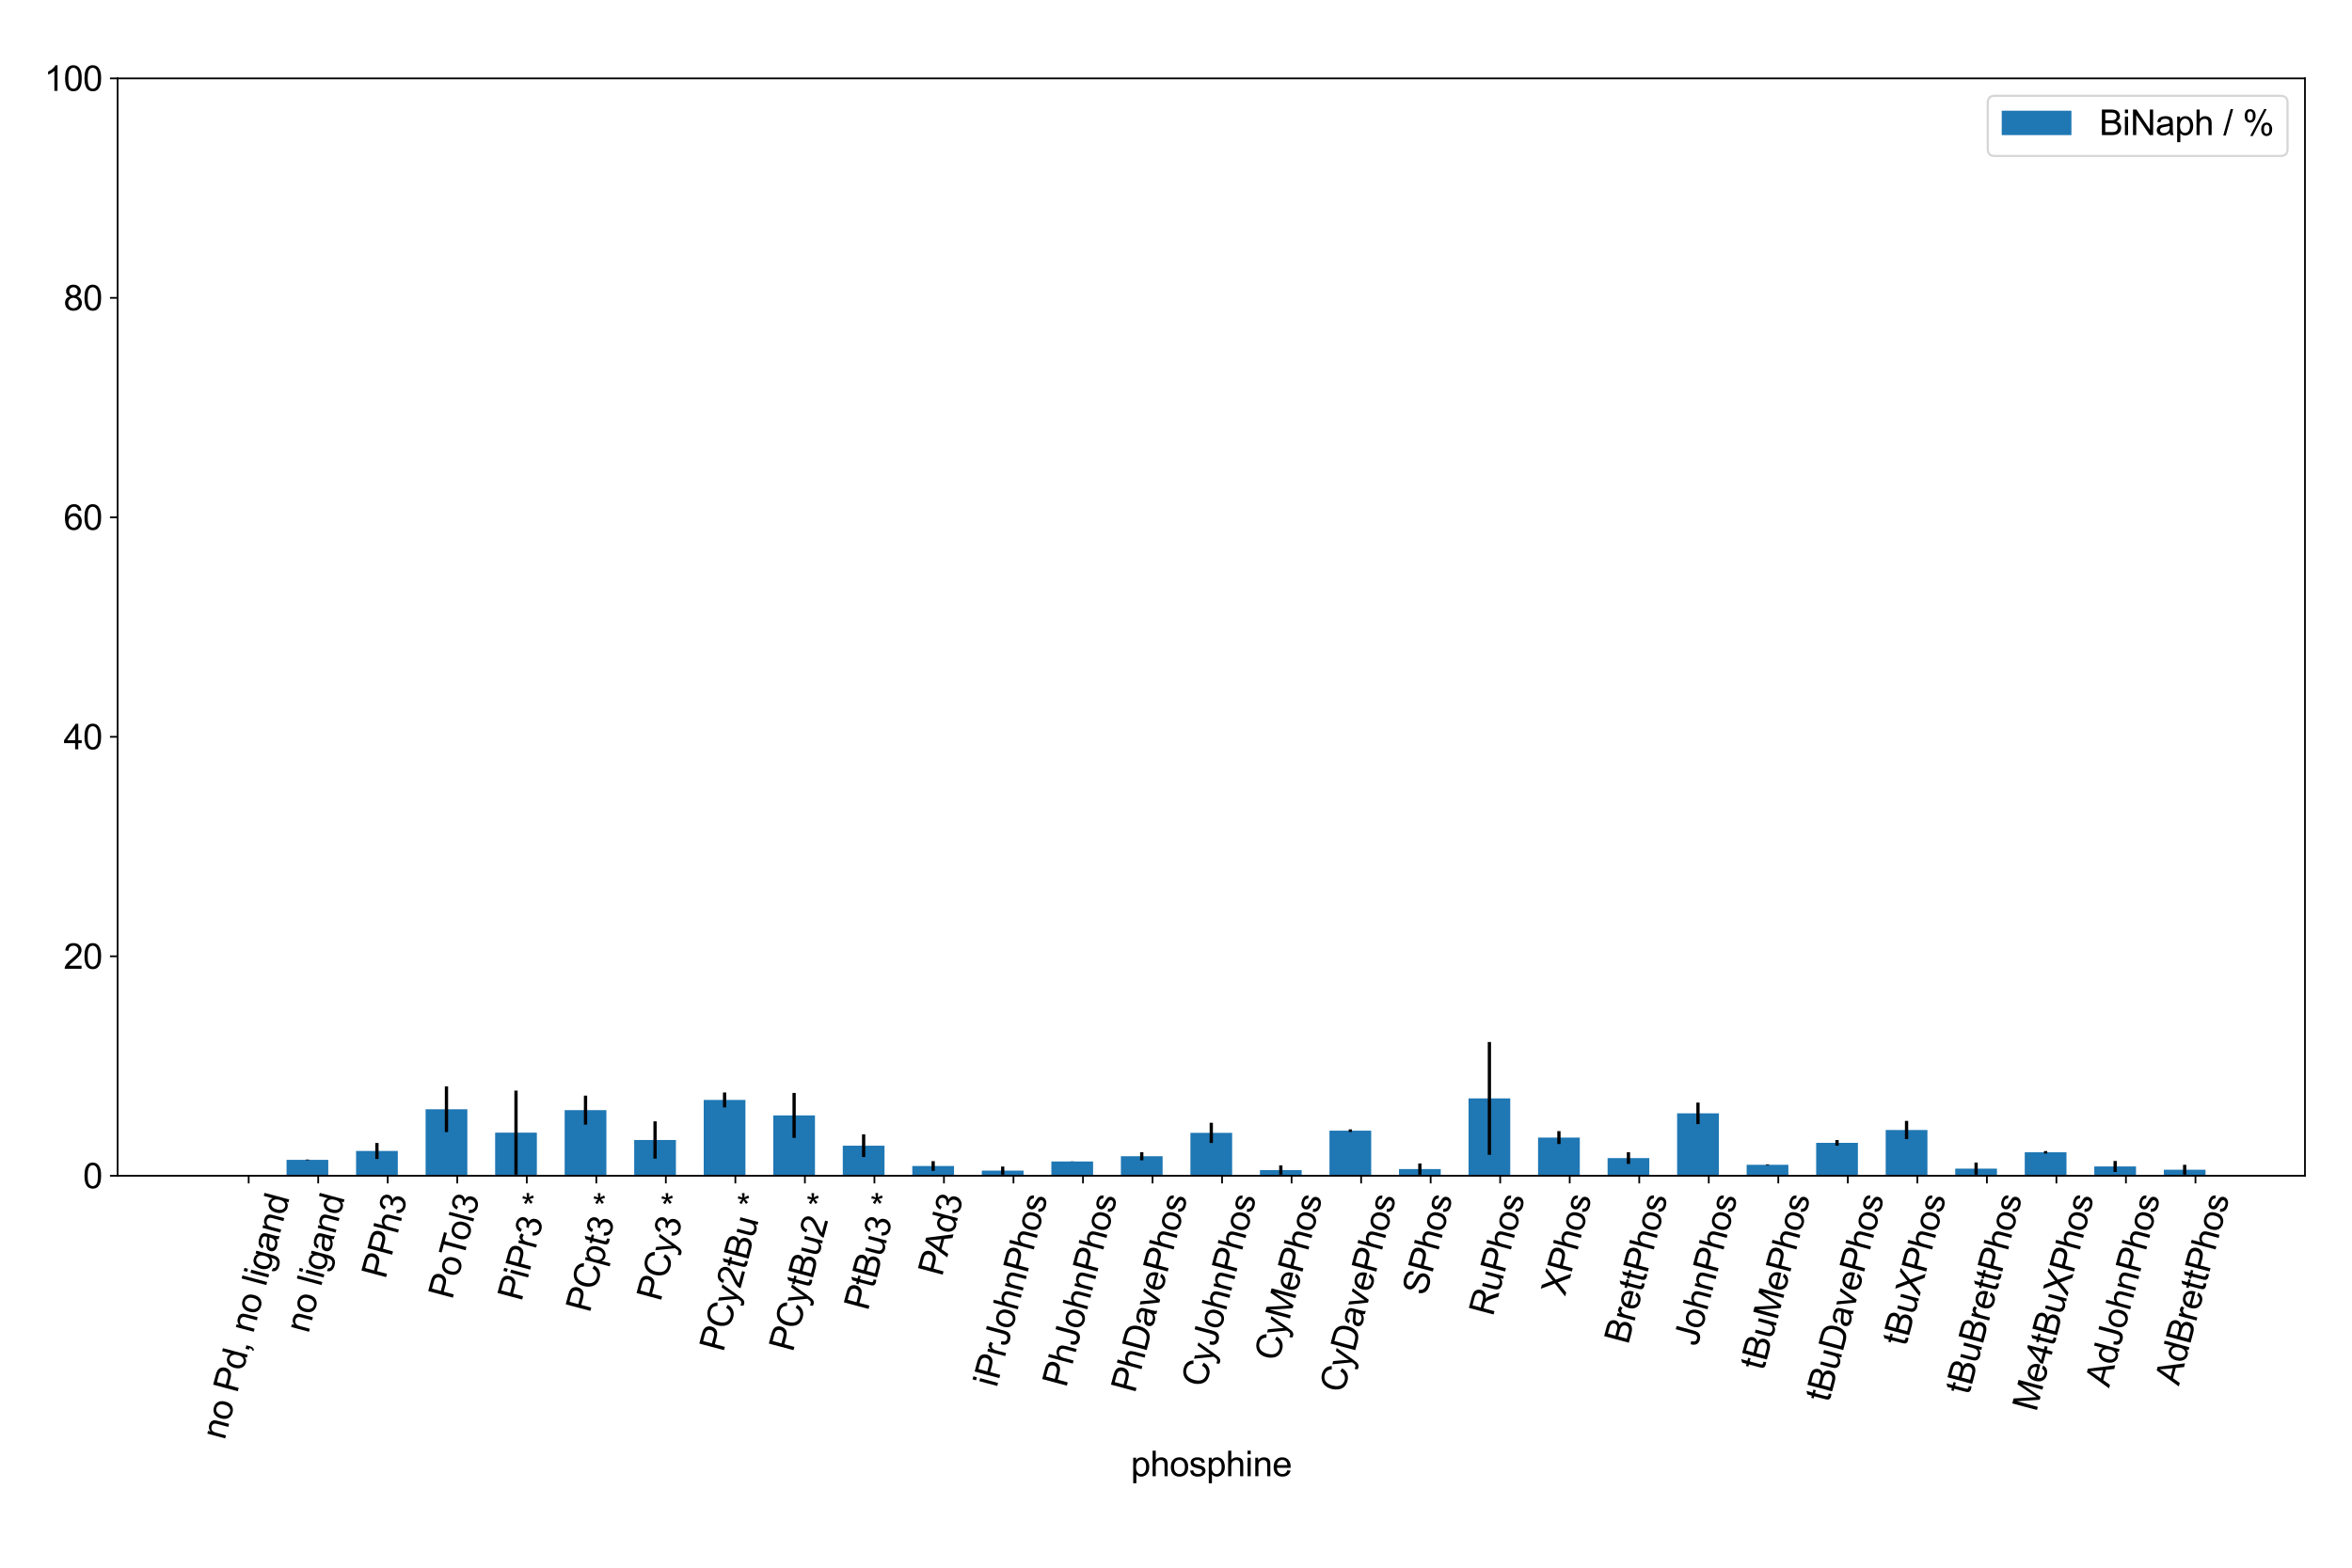 <?xml version="1.0" encoding="utf-8" standalone="no"?>
<!DOCTYPE svg PUBLIC "-//W3C//DTD SVG 1.1//EN"
  "http://www.w3.org/Graphics/SVG/1.1/DTD/svg11.dtd">
<svg xmlns:xlink="http://www.w3.org/1999/xlink" width="1080pt" height="720pt" viewBox="0 0 1080 720" xmlns="http://www.w3.org/2000/svg" version="1.1">
 <defs>
  <style type="text/css">*{stroke-linejoin: round; stroke-linecap: butt}</style>
 </defs>
 <g id="figure_1">
  <g id="patch_1">
   <path d="M 0 720 
L 1080 720 
L 1080 0 
L 0 0 
z
" style="fill: #ffffff"/>
  </g>
  <g id="axes_1">
   <g id="patch_2">
    <path d="M 54 540 
L 1058.4 540 
L 1058.4 36 
L 54 36 
z
" style="fill: #ffffff"/>
   </g>
   <g id="patch_3">
    <path d="M 99.655 540 
L 118.81 540 
L 118.81 540 
L 99.655 540 
z
" clip-path="url(#p1386e85556)" style="fill: #1f77b4"/>
   </g>
   <g id="patch_4">
    <path d="M 131.581 540 
L 150.737 540 
L 150.737 532.692 
L 131.581 532.692 
z
" clip-path="url(#p1386e85556)" style="fill: #1f77b4"/>
   </g>
   <g id="patch_5">
    <path d="M 163.507 540 
L 182.663 540 
L 182.663 528.61 
L 163.507 528.61 
z
" clip-path="url(#p1386e85556)" style="fill: #1f77b4"/>
   </g>
   <g id="patch_6">
    <path d="M 195.433 540 
L 214.589 540 
L 214.589 509.458 
L 195.433 509.458 
z
" clip-path="url(#p1386e85556)" style="fill: #1f77b4"/>
   </g>
   <g id="patch_7">
    <path d="M 227.36 540 
L 246.515 540 
L 246.515 520.193 
L 227.36 520.193 
z
" clip-path="url(#p1386e85556)" style="fill: #1f77b4"/>
   </g>
   <g id="patch_8">
    <path d="M 259.286 540 
L 278.442 540 
L 278.442 509.861 
L 259.286 509.861 
z
" clip-path="url(#p1386e85556)" style="fill: #1f77b4"/>
   </g>
   <g id="patch_9">
    <path d="M 291.212 540 
L 310.368 540 
L 310.368 523.57 
L 291.212 523.57 
z
" clip-path="url(#p1386e85556)" style="fill: #1f77b4"/>
   </g>
   <g id="patch_10">
    <path d="M 323.138 540 
L 342.294 540 
L 342.294 505.174 
L 323.138 505.174 
z
" clip-path="url(#p1386e85556)" style="fill: #1f77b4"/>
   </g>
   <g id="patch_11">
    <path d="M 355.065 540 
L 374.22 540 
L 374.22 512.28 
L 355.065 512.28 
z
" clip-path="url(#p1386e85556)" style="fill: #1f77b4"/>
   </g>
   <g id="patch_12">
    <path d="M 386.991 540 
L 406.147 540 
L 406.147 526.19 
L 386.991 526.19 
z
" clip-path="url(#p1386e85556)" style="fill: #1f77b4"/>
   </g>
   <g id="patch_13">
    <path d="M 418.917 540 
L 438.073 540 
L 438.073 535.514 
L 418.917 535.514 
z
" clip-path="url(#p1386e85556)" style="fill: #1f77b4"/>
   </g>
   <g id="patch_14">
    <path d="M 450.843 540 
L 469.999 540 
L 469.999 537.631 
L 450.843 537.631 
z
" clip-path="url(#p1386e85556)" style="fill: #1f77b4"/>
   </g>
   <g id="patch_15">
    <path d="M 482.77 540 
L 501.925 540 
L 501.925 533.448 
L 482.77 533.448 
z
" clip-path="url(#p1386e85556)" style="fill: #1f77b4"/>
   </g>
   <g id="patch_16">
    <path d="M 514.696 540 
L 533.852 540 
L 533.852 531.029 
L 514.696 531.029 
z
" clip-path="url(#p1386e85556)" style="fill: #1f77b4"/>
   </g>
   <g id="patch_17">
    <path d="M 546.622 540 
L 565.778 540 
L 565.778 520.294 
L 546.622 520.294 
z
" clip-path="url(#p1386e85556)" style="fill: #1f77b4"/>
   </g>
   <g id="patch_18">
    <path d="M 578.548 540 
L 597.704 540 
L 597.704 537.379 
L 578.548 537.379 
z
" clip-path="url(#p1386e85556)" style="fill: #1f77b4"/>
   </g>
   <g id="patch_19">
    <path d="M 610.475 540 
L 629.63 540 
L 629.63 519.286 
L 610.475 519.286 
z
" clip-path="url(#p1386e85556)" style="fill: #1f77b4"/>
   </g>
   <g id="patch_20">
    <path d="M 642.401 540 
L 661.557 540 
L 661.557 536.926 
L 642.401 536.926 
z
" clip-path="url(#p1386e85556)" style="fill: #1f77b4"/>
   </g>
   <g id="patch_21">
    <path d="M 674.327 540 
L 693.483 540 
L 693.483 504.468 
L 674.327 504.468 
z
" clip-path="url(#p1386e85556)" style="fill: #1f77b4"/>
   </g>
   <g id="patch_22">
    <path d="M 706.253 540 
L 725.409 540 
L 725.409 522.461 
L 706.253 522.461 
z
" clip-path="url(#p1386e85556)" style="fill: #1f77b4"/>
   </g>
   <g id="patch_23">
    <path d="M 738.18 540 
L 757.335 540 
L 757.335 531.886 
L 738.18 531.886 
z
" clip-path="url(#p1386e85556)" style="fill: #1f77b4"/>
   </g>
   <g id="patch_24">
    <path d="M 770.106 540 
L 789.262 540 
L 789.262 511.322 
L 770.106 511.322 
z
" clip-path="url(#p1386e85556)" style="fill: #1f77b4"/>
   </g>
   <g id="patch_25">
    <path d="M 802.032 540 
L 821.188 540 
L 821.188 534.96 
L 802.032 534.96 
z
" clip-path="url(#p1386e85556)" style="fill: #1f77b4"/>
   </g>
   <g id="patch_26">
    <path d="M 833.958 540 
L 853.114 540 
L 853.114 524.88 
L 833.958 524.88 
z
" clip-path="url(#p1386e85556)" style="fill: #1f77b4"/>
   </g>
   <g id="patch_27">
    <path d="M 865.885 540 
L 885.04 540 
L 885.04 518.983 
L 865.885 518.983 
z
" clip-path="url(#p1386e85556)" style="fill: #1f77b4"/>
   </g>
   <g id="patch_28">
    <path d="M 897.811 540 
L 916.967 540 
L 916.967 536.724 
L 897.811 536.724 
z
" clip-path="url(#p1386e85556)" style="fill: #1f77b4"/>
   </g>
   <g id="patch_29">
    <path d="M 929.737 540 
L 948.893 540 
L 948.893 529.214 
L 929.737 529.214 
z
" clip-path="url(#p1386e85556)" style="fill: #1f77b4"/>
   </g>
   <g id="patch_30">
    <path d="M 961.663 540 
L 980.819 540 
L 980.819 535.716 
L 961.663 535.716 
z
" clip-path="url(#p1386e85556)" style="fill: #1f77b4"/>
   </g>
   <g id="patch_31">
    <path d="M 993.59 540 
L 1012.745 540 
L 1012.745 537.228 
L 993.59 537.228 
z
" clip-path="url(#p1386e85556)" style="fill: #1f77b4"/>
   </g>
   <g id="matplotlib.axis_1">
    <g id="xtick_1">
     <g id="line2d_1">
      <defs>
       <path id="mff9c7fc268" d="M 0 0 
L 0 3.5 
" style="stroke: #000000; stroke-width: 0.8"/>
      </defs>
      <g>
       <use xlink:href="#mff9c7fc268" x="114.186" y="540" style="stroke: #000000; stroke-width: 0.8"/>
      </g>
     </g>
     <g id="text_1">
      <!-- no Pd, no ligand -->
      <g transform="translate(103.126 661.664)rotate(-75)scale(0.16 -0.16)">
       <defs>
        <path id="ArialMT-6e" d="M 422 0 
L 422 3319 
L 928 3319 
L 928 2847 
Q 1294 3394 1984 3394 
Q 2284 3394 2536 3286 
Q 2788 3178 2913 3003 
Q 3038 2828 3088 2588 
Q 3119 2431 3119 2041 
L 3119 0 
L 2556 0 
L 2556 2019 
Q 2556 2363 2490 2533 
Q 2425 2703 2258 2804 
Q 2091 2906 1866 2906 
Q 1506 2906 1245 2678 
Q 984 2450 984 1813 
L 984 0 
L 422 0 
z
" transform="scale(0.016)"/>
        <path id="ArialMT-6f" d="M 213 1659 
Q 213 2581 725 3025 
Q 1153 3394 1769 3394 
Q 2453 3394 2887 2945 
Q 3322 2497 3322 1706 
Q 3322 1066 3130 698 
Q 2938 331 2570 128 
Q 2203 -75 1769 -75 
Q 1072 -75 642 372 
Q 213 819 213 1659 
z
M 791 1659 
Q 791 1022 1069 705 
Q 1347 388 1769 388 
Q 2188 388 2466 706 
Q 2744 1025 2744 1678 
Q 2744 2294 2464 2611 
Q 2184 2928 1769 2928 
Q 1347 2928 1069 2612 
Q 791 2297 791 1659 
z
" transform="scale(0.016)"/>
        <path id="ArialMT-20" transform="scale(0.016)"/>
        <path id="ArialMT-50" d="M 494 0 
L 494 4581 
L 2222 4581 
Q 2678 4581 2919 4538 
Q 3256 4481 3484 4323 
Q 3713 4166 3852 3881 
Q 3991 3597 3991 3256 
Q 3991 2672 3619 2267 
Q 3247 1863 2275 1863 
L 1100 1863 
L 1100 0 
L 494 0 
z
M 1100 2403 
L 2284 2403 
Q 2872 2403 3119 2622 
Q 3366 2841 3366 3238 
Q 3366 3525 3220 3729 
Q 3075 3934 2838 4000 
Q 2684 4041 2272 4041 
L 1100 4041 
L 1100 2403 
z
" transform="scale(0.016)"/>
        <path id="ArialMT-64" d="M 2575 0 
L 2575 419 
Q 2259 -75 1647 -75 
Q 1250 -75 917 144 
Q 584 363 401 755 
Q 219 1147 219 1656 
Q 219 2153 384 2558 
Q 550 2963 881 3178 
Q 1213 3394 1622 3394 
Q 1922 3394 2156 3267 
Q 2391 3141 2538 2938 
L 2538 4581 
L 3097 4581 
L 3097 0 
L 2575 0 
z
M 797 1656 
Q 797 1019 1065 703 
Q 1334 388 1700 388 
Q 2069 388 2326 689 
Q 2584 991 2584 1609 
Q 2584 2291 2321 2609 
Q 2059 2928 1675 2928 
Q 1300 2928 1048 2622 
Q 797 2316 797 1656 
z
" transform="scale(0.016)"/>
        <path id="ArialMT-2c" d="M 569 0 
L 569 641 
L 1209 641 
L 1209 0 
Q 1209 -353 1084 -570 
Q 959 -788 688 -906 
L 531 -666 
Q 709 -588 793 -436 
Q 878 -284 888 0 
L 569 0 
z
" transform="scale(0.016)"/>
        <path id="ArialMT-6c" d="M 409 0 
L 409 4581 
L 972 4581 
L 972 0 
L 409 0 
z
" transform="scale(0.016)"/>
        <path id="ArialMT-69" d="M 425 3934 
L 425 4581 
L 988 4581 
L 988 3934 
L 425 3934 
z
M 425 0 
L 425 3319 
L 988 3319 
L 988 0 
L 425 0 
z
" transform="scale(0.016)"/>
        <path id="ArialMT-67" d="M 319 -275 
L 866 -356 
Q 900 -609 1056 -725 
Q 1266 -881 1628 -881 
Q 2019 -881 2231 -725 
Q 2444 -569 2519 -288 
Q 2563 -116 2559 434 
Q 2191 0 1641 0 
Q 956 0 581 494 
Q 206 988 206 1678 
Q 206 2153 378 2554 
Q 550 2956 876 3175 
Q 1203 3394 1644 3394 
Q 2231 3394 2613 2919 
L 2613 3319 
L 3131 3319 
L 3131 450 
Q 3131 -325 2973 -648 
Q 2816 -972 2473 -1159 
Q 2131 -1347 1631 -1347 
Q 1038 -1347 672 -1080 
Q 306 -813 319 -275 
z
M 784 1719 
Q 784 1066 1043 766 
Q 1303 466 1694 466 
Q 2081 466 2343 764 
Q 2606 1063 2606 1700 
Q 2606 2309 2336 2618 
Q 2066 2928 1684 2928 
Q 1309 2928 1046 2623 
Q 784 2319 784 1719 
z
" transform="scale(0.016)"/>
        <path id="ArialMT-61" d="M 2588 409 
Q 2275 144 1986 34 
Q 1697 -75 1366 -75 
Q 819 -75 525 192 
Q 231 459 231 875 
Q 231 1119 342 1320 
Q 453 1522 633 1644 
Q 813 1766 1038 1828 
Q 1203 1872 1538 1913 
Q 2219 1994 2541 2106 
Q 2544 2222 2544 2253 
Q 2544 2597 2384 2738 
Q 2169 2928 1744 2928 
Q 1347 2928 1158 2789 
Q 969 2650 878 2297 
L 328 2372 
Q 403 2725 575 2942 
Q 747 3159 1072 3276 
Q 1397 3394 1825 3394 
Q 2250 3394 2515 3294 
Q 2781 3194 2906 3042 
Q 3031 2891 3081 2659 
Q 3109 2516 3109 2141 
L 3109 1391 
Q 3109 606 3145 398 
Q 3181 191 3288 0 
L 2700 0 
Q 2613 175 2588 409 
z
M 2541 1666 
Q 2234 1541 1622 1453 
Q 1275 1403 1131 1340 
Q 988 1278 909 1158 
Q 831 1038 831 891 
Q 831 666 1001 516 
Q 1172 366 1500 366 
Q 1825 366 2078 508 
Q 2331 650 2450 897 
Q 2541 1088 2541 1459 
L 2541 1666 
z
" transform="scale(0.016)"/>
       </defs>
       <use xlink:href="#ArialMT-6e"/>
       <use xlink:href="#ArialMT-6f" x="55.615"/>
       <use xlink:href="#ArialMT-20" x="111.23"/>
       <use xlink:href="#ArialMT-50" x="139.014"/>
       <use xlink:href="#ArialMT-64" x="205.713"/>
       <use xlink:href="#ArialMT-2c" x="261.328"/>
       <use xlink:href="#ArialMT-20" x="289.111"/>
       <use xlink:href="#ArialMT-6e" x="316.895"/>
       <use xlink:href="#ArialMT-6f" x="372.51"/>
       <use xlink:href="#ArialMT-20" x="428.125"/>
       <use xlink:href="#ArialMT-6c" x="455.908"/>
       <use xlink:href="#ArialMT-69" x="478.125"/>
       <use xlink:href="#ArialMT-67" x="500.342"/>
       <use xlink:href="#ArialMT-61" x="555.957"/>
       <use xlink:href="#ArialMT-6e" x="611.572"/>
       <use xlink:href="#ArialMT-64" x="667.188"/>
      </g>
     </g>
    </g>
    <g id="xtick_2">
     <g id="line2d_2">
      <g>
       <use xlink:href="#mff9c7fc268" x="146.113" y="540" style="stroke: #000000; stroke-width: 0.8"/>
      </g>
     </g>
     <g id="text_2">
      <!-- no ligand -->
      <g transform="translate(141.614 612.691)rotate(-75)scale(0.16 -0.16)">
       <use xlink:href="#ArialMT-6e"/>
       <use xlink:href="#ArialMT-6f" x="55.615"/>
       <use xlink:href="#ArialMT-20" x="111.23"/>
       <use xlink:href="#ArialMT-6c" x="139.014"/>
       <use xlink:href="#ArialMT-69" x="161.23"/>
       <use xlink:href="#ArialMT-67" x="183.447"/>
       <use xlink:href="#ArialMT-61" x="239.062"/>
       <use xlink:href="#ArialMT-6e" x="294.678"/>
       <use xlink:href="#ArialMT-64" x="350.293"/>
      </g>
     </g>
    </g>
    <g id="xtick_3">
     <g id="line2d_3">
      <g>
       <use xlink:href="#mff9c7fc268" x="178.039" y="540" style="stroke: #000000; stroke-width: 0.8"/>
      </g>
     </g>
     <g id="text_3">
      <!-- PPh3 -->
      <g transform="translate(176.969 587.77)rotate(-75)scale(0.16 -0.16)">
       <defs>
        <path id="ArialMT-68" d="M 422 0 
L 422 4581 
L 984 4581 
L 984 2938 
Q 1378 3394 1978 3394 
Q 2347 3394 2619 3248 
Q 2891 3103 3008 2847 
Q 3125 2591 3125 2103 
L 3125 0 
L 2563 0 
L 2563 2103 
Q 2563 2525 2380 2717 
Q 2197 2909 1863 2909 
Q 1613 2909 1392 2779 
Q 1172 2650 1078 2428 
Q 984 2206 984 1816 
L 984 0 
L 422 0 
z
" transform="scale(0.016)"/>
        <path id="ArialMT-33" d="M 269 1209 
L 831 1284 
Q 928 806 1161 595 
Q 1394 384 1728 384 
Q 2125 384 2398 659 
Q 2672 934 2672 1341 
Q 2672 1728 2419 1979 
Q 2166 2231 1775 2231 
Q 1616 2231 1378 2169 
L 1441 2663 
Q 1497 2656 1531 2656 
Q 1891 2656 2178 2843 
Q 2466 3031 2466 3422 
Q 2466 3731 2256 3934 
Q 2047 4138 1716 4138 
Q 1388 4138 1169 3931 
Q 950 3725 888 3313 
L 325 3413 
Q 428 3978 793 4289 
Q 1159 4600 1703 4600 
Q 2078 4600 2393 4439 
Q 2709 4278 2876 4000 
Q 3044 3722 3044 3409 
Q 3044 3113 2884 2869 
Q 2725 2625 2413 2481 
Q 2819 2388 3044 2092 
Q 3269 1797 3269 1353 
Q 3269 753 2831 336 
Q 2394 -81 1725 -81 
Q 1122 -81 723 278 
Q 325 638 269 1209 
z
" transform="scale(0.016)"/>
       </defs>
       <use xlink:href="#ArialMT-50"/>
       <use xlink:href="#ArialMT-50" x="66.699"/>
       <use xlink:href="#ArialMT-68" x="133.398"/>
       <use xlink:href="#ArialMT-33" x="189.014"/>
      </g>
     </g>
    </g>
    <g id="xtick_4">
     <g id="line2d_4">
      <g>
       <use xlink:href="#mff9c7fc268" x="209.965" y="540" style="stroke: #000000; stroke-width: 0.8"/>
      </g>
     </g>
     <g id="text_4">
      <!-- PoTol3 -->
      <g transform="translate(207.631 597.21)rotate(-75)scale(0.16 -0.16)">
       <defs>
        <path id="ArialMT-54" d="M 1659 0 
L 1659 4041 
L 150 4041 
L 150 4581 
L 3781 4581 
L 3781 4041 
L 2266 4041 
L 2266 0 
L 1659 0 
z
" transform="scale(0.016)"/>
       </defs>
       <use xlink:href="#ArialMT-50"/>
       <use xlink:href="#ArialMT-6f" x="66.699"/>
       <use xlink:href="#ArialMT-54" x="122.314"/>
       <use xlink:href="#ArialMT-6f" x="172.273"/>
       <use xlink:href="#ArialMT-6c" x="227.889"/>
       <use xlink:href="#ArialMT-33" x="250.105"/>
      </g>
     </g>
    </g>
    <g id="xtick_5">
     <g id="line2d_5">
      <g>
       <use xlink:href="#mff9c7fc268" x="241.892" y="540" style="stroke: #000000; stroke-width: 0.8"/>
      </g>
     </g>
     <g id="text_5">
      <!-- PiPr3 * -->
      <g transform="translate(239.443 598.065)rotate(-75)scale(0.16 -0.16)">
       <defs>
        <path id="ArialMT-72" d="M 416 0 
L 416 3319 
L 922 3319 
L 922 2816 
Q 1116 3169 1280 3281 
Q 1444 3394 1641 3394 
Q 1925 3394 2219 3213 
L 2025 2691 
Q 1819 2813 1613 2813 
Q 1428 2813 1281 2702 
Q 1134 2591 1072 2394 
Q 978 2094 978 1738 
L 978 0 
L 416 0 
z
" transform="scale(0.016)"/>
        <path id="ArialMT-2a" d="M 200 3741 
L 344 4184 
Q 841 4009 1066 3881 
Q 1006 4447 1003 4659 
L 1456 4659 
Q 1447 4350 1384 3884 
Q 1706 4047 2122 4184 
L 2266 3741 
Q 1869 3609 1488 3566 
Q 1678 3400 2025 2975 
L 1650 2709 
Q 1469 2956 1222 3381 
Q 991 2941 816 2709 
L 447 2975 
Q 809 3422 966 3566 
Q 563 3644 200 3741 
z
" transform="scale(0.016)"/>
       </defs>
       <use xlink:href="#ArialMT-50"/>
       <use xlink:href="#ArialMT-69" x="66.699"/>
       <use xlink:href="#ArialMT-50" x="88.916"/>
       <use xlink:href="#ArialMT-72" x="155.615"/>
       <use xlink:href="#ArialMT-33" x="188.916"/>
       <use xlink:href="#ArialMT-20" x="244.531"/>
       <use xlink:href="#ArialMT-2a" x="272.314"/>
      </g>
     </g>
    </g>
    <g id="xtick_6">
     <g id="line2d_6">
      <g>
       <use xlink:href="#mff9c7fc268" x="273.818" y="540" style="stroke: #000000; stroke-width: 0.8"/>
      </g>
     </g>
     <g id="text_6">
      <!-- PCpt3 * -->
      <g transform="translate(270.772 603.276)rotate(-75)scale(0.16 -0.16)">
       <defs>
        <path id="ArialMT-43" d="M 3763 1606 
L 4369 1453 
Q 4178 706 3683 314 
Q 3188 -78 2472 -78 
Q 1731 -78 1267 223 
Q 803 525 561 1097 
Q 319 1669 319 2325 
Q 319 3041 592 3573 
Q 866 4106 1370 4382 
Q 1875 4659 2481 4659 
Q 3169 4659 3637 4309 
Q 4106 3959 4291 3325 
L 3694 3184 
Q 3534 3684 3231 3912 
Q 2928 4141 2469 4141 
Q 1941 4141 1586 3887 
Q 1231 3634 1087 3207 
Q 944 2781 944 2328 
Q 944 1744 1114 1308 
Q 1284 872 1643 656 
Q 2003 441 2422 441 
Q 2931 441 3284 734 
Q 3638 1028 3763 1606 
z
" transform="scale(0.016)"/>
        <path id="ArialMT-70" d="M 422 -1272 
L 422 3319 
L 934 3319 
L 934 2888 
Q 1116 3141 1344 3267 
Q 1572 3394 1897 3394 
Q 2322 3394 2647 3175 
Q 2972 2956 3137 2557 
Q 3303 2159 3303 1684 
Q 3303 1175 3120 767 
Q 2938 359 2589 142 
Q 2241 -75 1856 -75 
Q 1575 -75 1351 44 
Q 1128 163 984 344 
L 984 -1272 
L 422 -1272 
z
M 931 1641 
Q 931 1000 1190 694 
Q 1450 388 1819 388 
Q 2194 388 2461 705 
Q 2728 1022 2728 1688 
Q 2728 2322 2467 2637 
Q 2206 2953 1844 2953 
Q 1484 2953 1207 2617 
Q 931 2281 931 1641 
z
" transform="scale(0.016)"/>
        <path id="ArialMT-74" d="M 1650 503 
L 1731 6 
Q 1494 -44 1306 -44 
Q 1000 -44 831 53 
Q 663 150 594 308 
Q 525 466 525 972 
L 525 2881 
L 113 2881 
L 113 3319 
L 525 3319 
L 525 4141 
L 1084 4478 
L 1084 3319 
L 1650 3319 
L 1650 2881 
L 1084 2881 
L 1084 941 
Q 1084 700 1114 631 
Q 1144 563 1211 522 
Q 1278 481 1403 481 
Q 1497 481 1650 503 
z
" transform="scale(0.016)"/>
       </defs>
       <use xlink:href="#ArialMT-50"/>
       <use xlink:href="#ArialMT-43" x="66.699"/>
       <use xlink:href="#ArialMT-70" x="138.916"/>
       <use xlink:href="#ArialMT-74" x="194.531"/>
       <use xlink:href="#ArialMT-33" x="222.314"/>
       <use xlink:href="#ArialMT-20" x="277.93"/>
       <use xlink:href="#ArialMT-2a" x="305.713"/>
      </g>
     </g>
    </g>
    <g id="xtick_7">
     <g id="line2d_7">
      <g>
       <use xlink:href="#mff9c7fc268" x="305.744" y="540" style="stroke: #000000; stroke-width: 0.8"/>
      </g>
     </g>
     <g id="text_7">
      <!-- PCy3 * -->
      <g transform="translate(303.299 598.115)rotate(-75)scale(0.16 -0.16)">
       <defs>
        <path id="ArialMT-79" d="M 397 -1278 
L 334 -750 
Q 519 -800 656 -800 
Q 844 -800 956 -737 
Q 1069 -675 1141 -563 
Q 1194 -478 1313 -144 
Q 1328 -97 1363 -6 
L 103 3319 
L 709 3319 
L 1400 1397 
Q 1534 1031 1641 628 
Q 1738 1016 1872 1384 
L 2581 3319 
L 3144 3319 
L 1881 -56 
Q 1678 -603 1566 -809 
Q 1416 -1088 1222 -1217 
Q 1028 -1347 759 -1347 
Q 597 -1347 397 -1278 
z
" transform="scale(0.016)"/>
       </defs>
       <use xlink:href="#ArialMT-50"/>
       <use xlink:href="#ArialMT-43" x="66.699"/>
       <use xlink:href="#ArialMT-79" x="138.916"/>
       <use xlink:href="#ArialMT-33" x="188.916"/>
       <use xlink:href="#ArialMT-20" x="244.531"/>
       <use xlink:href="#ArialMT-2a" x="272.314"/>
      </g>
     </g>
    </g>
    <g id="xtick_8">
     <g id="line2d_8">
      <g>
       <use xlink:href="#mff9c7fc268" x="337.67" y="540" style="stroke: #000000; stroke-width: 0.8"/>
      </g>
     </g>
     <g id="text_8">
      <!-- PCy2tBu * -->
      <g transform="translate(332.117 621.312)rotate(-75)scale(0.16 -0.16)">
       <defs>
        <path id="ArialMT-32" d="M 3222 541 
L 3222 0 
L 194 0 
Q 188 203 259 391 
Q 375 700 629 1000 
Q 884 1300 1366 1694 
Q 2113 2306 2375 2664 
Q 2638 3022 2638 3341 
Q 2638 3675 2398 3904 
Q 2159 4134 1775 4134 
Q 1369 4134 1125 3890 
Q 881 3647 878 3216 
L 300 3275 
Q 359 3922 746 4261 
Q 1134 4600 1788 4600 
Q 2447 4600 2831 4234 
Q 3216 3869 3216 3328 
Q 3216 3053 3103 2787 
Q 2991 2522 2730 2228 
Q 2469 1934 1863 1422 
Q 1356 997 1212 845 
Q 1069 694 975 541 
L 3222 541 
z
" transform="scale(0.016)"/>
        <path id="ArialMT-42" d="M 469 0 
L 469 4581 
L 2188 4581 
Q 2713 4581 3030 4442 
Q 3347 4303 3526 4014 
Q 3706 3725 3706 3409 
Q 3706 3116 3547 2856 
Q 3388 2597 3066 2438 
Q 3481 2316 3704 2022 
Q 3928 1728 3928 1328 
Q 3928 1006 3792 729 
Q 3656 453 3456 303 
Q 3256 153 2954 76 
Q 2653 0 2216 0 
L 469 0 
z
M 1075 2656 
L 2066 2656 
Q 2469 2656 2644 2709 
Q 2875 2778 2992 2937 
Q 3109 3097 3109 3338 
Q 3109 3566 3000 3739 
Q 2891 3913 2687 3977 
Q 2484 4041 1991 4041 
L 1075 4041 
L 1075 2656 
z
M 1075 541 
L 2216 541 
Q 2509 541 2628 563 
Q 2838 600 2978 687 
Q 3119 775 3209 942 
Q 3300 1109 3300 1328 
Q 3300 1584 3169 1773 
Q 3038 1963 2805 2039 
Q 2572 2116 2134 2116 
L 1075 2116 
L 1075 541 
z
" transform="scale(0.016)"/>
        <path id="ArialMT-75" d="M 2597 0 
L 2597 488 
Q 2209 -75 1544 -75 
Q 1250 -75 995 37 
Q 741 150 617 320 
Q 494 491 444 738 
Q 409 903 409 1263 
L 409 3319 
L 972 3319 
L 972 1478 
Q 972 1038 1006 884 
Q 1059 663 1231 536 
Q 1403 409 1656 409 
Q 1909 409 2131 539 
Q 2353 669 2445 892 
Q 2538 1116 2538 1541 
L 2538 3319 
L 3100 3319 
L 3100 0 
L 2597 0 
z
" transform="scale(0.016)"/>
       </defs>
       <use xlink:href="#ArialMT-50"/>
       <use xlink:href="#ArialMT-43" x="66.699"/>
       <use xlink:href="#ArialMT-79" x="138.916"/>
       <use xlink:href="#ArialMT-32" x="188.916"/>
       <use xlink:href="#ArialMT-74" x="244.531"/>
       <use xlink:href="#ArialMT-42" x="272.314"/>
       <use xlink:href="#ArialMT-75" x="339.014"/>
       <use xlink:href="#ArialMT-20" x="394.629"/>
       <use xlink:href="#ArialMT-2a" x="422.412"/>
      </g>
     </g>
    </g>
    <g id="xtick_9">
     <g id="line2d_9">
      <g>
       <use xlink:href="#mff9c7fc268" x="369.597" y="540" style="stroke: #000000; stroke-width: 0.8"/>
      </g>
     </g>
     <g id="text_9">
      <!-- PCytBu2 * -->
      <g transform="translate(364.043 621.312)rotate(-75)scale(0.16 -0.16)">
       <use xlink:href="#ArialMT-50"/>
       <use xlink:href="#ArialMT-43" x="66.699"/>
       <use xlink:href="#ArialMT-79" x="138.916"/>
       <use xlink:href="#ArialMT-74" x="188.916"/>
       <use xlink:href="#ArialMT-42" x="216.699"/>
       <use xlink:href="#ArialMT-75" x="283.398"/>
       <use xlink:href="#ArialMT-32" x="339.014"/>
       <use xlink:href="#ArialMT-20" x="394.629"/>
       <use xlink:href="#ArialMT-2a" x="422.412"/>
      </g>
     </g>
    </g>
    <g id="xtick_10">
     <g id="line2d_10">
      <g>
       <use xlink:href="#mff9c7fc268" x="401.523" y="540" style="stroke: #000000; stroke-width: 0.8"/>
      </g>
     </g>
     <g id="text_10">
      <!-- PtBu3 * -->
      <g transform="translate(398.497 602.373)rotate(-75)scale(0.16 -0.16)">
       <use xlink:href="#ArialMT-50"/>
       <use xlink:href="#ArialMT-74" x="66.699"/>
       <use xlink:href="#ArialMT-42" x="94.482"/>
       <use xlink:href="#ArialMT-75" x="161.182"/>
       <use xlink:href="#ArialMT-33" x="216.797"/>
       <use xlink:href="#ArialMT-20" x="272.412"/>
       <use xlink:href="#ArialMT-2a" x="300.195"/>
      </g>
     </g>
    </g>
    <g id="xtick_11">
     <g id="line2d_11">
      <g>
       <use xlink:href="#mff9c7fc268" x="433.449" y="540" style="stroke: #000000; stroke-width: 0.8"/>
      </g>
     </g>
     <g id="text_11">
      <!-- PAd3 -->
      <g transform="translate(432.532 586.631)rotate(-75)scale(0.16 -0.16)">
       <defs>
        <path id="ArialMT-41" d="M -9 0 
L 1750 4581 
L 2403 4581 
L 4278 0 
L 3588 0 
L 3053 1388 
L 1138 1388 
L 634 0 
L -9 0 
z
M 1313 1881 
L 2866 1881 
L 2388 3150 
Q 2169 3728 2063 4100 
Q 1975 3659 1816 3225 
L 1313 1881 
z
" transform="scale(0.016)"/>
       </defs>
       <use xlink:href="#ArialMT-50"/>
       <use xlink:href="#ArialMT-41" x="59.324"/>
       <use xlink:href="#ArialMT-64" x="126.023"/>
       <use xlink:href="#ArialMT-33" x="181.639"/>
      </g>
     </g>
    </g>
    <g id="xtick_12">
     <g id="line2d_12">
      <g>
       <use xlink:href="#mff9c7fc268" x="465.375" y="540" style="stroke: #000000; stroke-width: 0.8"/>
      </g>
     </g>
     <g id="text_12">
      <!-- iPrJohnPhos -->
      <g transform="translate(457.631 637.588)rotate(-75)scale(0.16 -0.16)">
       <defs>
        <path id="ArialMT-4a" d="M 184 1300 
L 731 1375 
Q 753 850 928 656 
Q 1103 463 1413 463 
Q 1641 463 1806 567 
Q 1972 672 2034 851 
Q 2097 1031 2097 1425 
L 2097 4581 
L 2703 4581 
L 2703 1459 
Q 2703 884 2564 568 
Q 2425 253 2123 87 
Q 1822 -78 1416 -78 
Q 813 -78 492 269 
Q 172 616 184 1300 
z
" transform="scale(0.016)"/>
        <path id="ArialMT-73" d="M 197 991 
L 753 1078 
Q 800 744 1014 566 
Q 1228 388 1613 388 
Q 2000 388 2187 545 
Q 2375 703 2375 916 
Q 2375 1106 2209 1216 
Q 2094 1291 1634 1406 
Q 1016 1563 777 1677 
Q 538 1791 414 1992 
Q 291 2194 291 2438 
Q 291 2659 392 2848 
Q 494 3038 669 3163 
Q 800 3259 1026 3326 
Q 1253 3394 1513 3394 
Q 1903 3394 2198 3281 
Q 2494 3169 2634 2976 
Q 2775 2784 2828 2463 
L 2278 2388 
Q 2241 2644 2061 2787 
Q 1881 2931 1553 2931 
Q 1166 2931 1000 2803 
Q 834 2675 834 2503 
Q 834 2394 903 2306 
Q 972 2216 1119 2156 
Q 1203 2125 1616 2013 
Q 2213 1853 2448 1751 
Q 2684 1650 2818 1456 
Q 2953 1263 2953 975 
Q 2953 694 2789 445 
Q 2625 197 2315 61 
Q 2006 -75 1616 -75 
Q 969 -75 630 194 
Q 291 463 197 991 
z
" transform="scale(0.016)"/>
       </defs>
       <use xlink:href="#ArialMT-69"/>
       <use xlink:href="#ArialMT-50" x="22.217"/>
       <use xlink:href="#ArialMT-72" x="88.916"/>
       <use xlink:href="#ArialMT-4a" x="122.217"/>
       <use xlink:href="#ArialMT-6f" x="172.217"/>
       <use xlink:href="#ArialMT-68" x="227.832"/>
       <use xlink:href="#ArialMT-6e" x="283.447"/>
       <use xlink:href="#ArialMT-50" x="339.062"/>
       <use xlink:href="#ArialMT-68" x="405.762"/>
       <use xlink:href="#ArialMT-6f" x="461.377"/>
       <use xlink:href="#ArialMT-73" x="516.992"/>
      </g>
     </g>
    </g>
    <g id="xtick_13">
     <g id="line2d_13">
      <g>
       <use xlink:href="#mff9c7fc268" x="497.302" y="540" style="stroke: #000000; stroke-width: 0.8"/>
      </g>
     </g>
     <g id="text_13">
      <!-- PhJohnPhos -->
      <g transform="translate(489.556 637.603)rotate(-75)scale(0.16 -0.16)">
       <use xlink:href="#ArialMT-50"/>
       <use xlink:href="#ArialMT-68" x="66.699"/>
       <use xlink:href="#ArialMT-4a" x="122.314"/>
       <use xlink:href="#ArialMT-6f" x="172.314"/>
       <use xlink:href="#ArialMT-68" x="227.93"/>
       <use xlink:href="#ArialMT-6e" x="283.545"/>
       <use xlink:href="#ArialMT-50" x="339.16"/>
       <use xlink:href="#ArialMT-68" x="405.859"/>
       <use xlink:href="#ArialMT-6f" x="461.475"/>
       <use xlink:href="#ArialMT-73" x="517.09"/>
      </g>
     </g>
    </g>
    <g id="xtick_14">
     <g id="line2d_14">
      <g>
       <use xlink:href="#mff9c7fc268" x="529.228" y="540" style="stroke: #000000; stroke-width: 0.8"/>
      </g>
     </g>
     <g id="text_14">
      <!-- PhDavePhos -->
      <g transform="translate(521.138 640.17)rotate(-75)scale(0.16 -0.16)">
       <defs>
        <path id="ArialMT-44" d="M 494 0 
L 494 4581 
L 2072 4581 
Q 2606 4581 2888 4516 
Q 3281 4425 3559 4188 
Q 3922 3881 4101 3404 
Q 4281 2928 4281 2316 
Q 4281 1794 4159 1391 
Q 4038 988 3847 723 
Q 3656 459 3429 307 
Q 3203 156 2883 78 
Q 2563 0 2147 0 
L 494 0 
z
M 1100 541 
L 2078 541 
Q 2531 541 2789 625 
Q 3047 709 3200 863 
Q 3416 1078 3536 1442 
Q 3656 1806 3656 2325 
Q 3656 3044 3420 3430 
Q 3184 3816 2847 3947 
Q 2603 4041 2063 4041 
L 1100 4041 
L 1100 541 
z
" transform="scale(0.016)"/>
        <path id="ArialMT-76" d="M 1344 0 
L 81 3319 
L 675 3319 
L 1388 1331 
Q 1503 1009 1600 663 
Q 1675 925 1809 1294 
L 2547 3319 
L 3125 3319 
L 1869 0 
L 1344 0 
z
" transform="scale(0.016)"/>
        <path id="ArialMT-65" d="M 2694 1069 
L 3275 997 
Q 3138 488 2766 206 
Q 2394 -75 1816 -75 
Q 1088 -75 661 373 
Q 234 822 234 1631 
Q 234 2469 665 2931 
Q 1097 3394 1784 3394 
Q 2450 3394 2872 2941 
Q 3294 2488 3294 1666 
Q 3294 1616 3291 1516 
L 816 1516 
Q 847 969 1125 678 
Q 1403 388 1819 388 
Q 2128 388 2347 550 
Q 2566 713 2694 1069 
z
M 847 1978 
L 2700 1978 
Q 2663 2397 2488 2606 
Q 2219 2931 1791 2931 
Q 1403 2931 1139 2672 
Q 875 2413 847 1978 
z
" transform="scale(0.016)"/>
       </defs>
       <use xlink:href="#ArialMT-50"/>
       <use xlink:href="#ArialMT-68" x="66.699"/>
       <use xlink:href="#ArialMT-44" x="122.314"/>
       <use xlink:href="#ArialMT-61" x="194.531"/>
       <use xlink:href="#ArialMT-76" x="250.146"/>
       <use xlink:href="#ArialMT-65" x="300.146"/>
       <use xlink:href="#ArialMT-50" x="355.762"/>
       <use xlink:href="#ArialMT-68" x="422.461"/>
       <use xlink:href="#ArialMT-6f" x="478.076"/>
       <use xlink:href="#ArialMT-73" x="533.691"/>
      </g>
     </g>
    </g>
    <g id="xtick_15">
     <g id="line2d_15">
      <g>
       <use xlink:href="#mff9c7fc268" x="561.154" y="540" style="stroke: #000000; stroke-width: 0.8"/>
      </g>
     </g>
     <g id="text_15">
      <!-- CyJohnPhos -->
      <g transform="translate(553.414 637.639)rotate(-75)scale(0.16 -0.16)">
       <use xlink:href="#ArialMT-43"/>
       <use xlink:href="#ArialMT-79" x="72.217"/>
       <use xlink:href="#ArialMT-4a" x="122.217"/>
       <use xlink:href="#ArialMT-6f" x="172.217"/>
       <use xlink:href="#ArialMT-68" x="227.832"/>
       <use xlink:href="#ArialMT-6e" x="283.447"/>
       <use xlink:href="#ArialMT-50" x="339.062"/>
       <use xlink:href="#ArialMT-68" x="405.762"/>
       <use xlink:href="#ArialMT-6f" x="461.377"/>
       <use xlink:href="#ArialMT-73" x="516.992"/>
      </g>
     </g>
    </g>
    <g id="xtick_16">
     <g id="line2d_16">
      <g>
       <use xlink:href="#mff9c7fc268" x="593.08" y="540" style="stroke: #000000; stroke-width: 0.8"/>
      </g>
     </g>
     <g id="text_16">
      <!-- CyMePhos -->
      <g transform="translate(586.953 625.596)rotate(-75)scale(0.16 -0.16)">
       <defs>
        <path id="ArialMT-4d" d="M 475 0 
L 475 4581 
L 1388 4581 
L 2472 1338 
Q 2622 884 2691 659 
Q 2769 909 2934 1394 
L 4031 4581 
L 4847 4581 
L 4847 0 
L 4263 0 
L 4263 3834 
L 2931 0 
L 2384 0 
L 1059 3900 
L 1059 0 
L 475 0 
z
" transform="scale(0.016)"/>
       </defs>
       <use xlink:href="#ArialMT-43"/>
       <use xlink:href="#ArialMT-79" x="72.217"/>
       <use xlink:href="#ArialMT-4d" x="122.217"/>
       <use xlink:href="#ArialMT-65" x="205.518"/>
       <use xlink:href="#ArialMT-50" x="261.133"/>
       <use xlink:href="#ArialMT-68" x="327.832"/>
       <use xlink:href="#ArialMT-6f" x="383.447"/>
       <use xlink:href="#ArialMT-73" x="439.062"/>
      </g>
     </g>
    </g>
    <g id="xtick_17">
     <g id="line2d_17">
      <g>
       <use xlink:href="#mff9c7fc268" x="625.007" y="540" style="stroke: #000000; stroke-width: 0.8"/>
      </g>
     </g>
     <g id="text_17">
      <!-- CyDavePhos -->
      <g transform="translate(616.922 640.206)rotate(-75)scale(0.16 -0.16)">
       <use xlink:href="#ArialMT-43"/>
       <use xlink:href="#ArialMT-79" x="72.217"/>
       <use xlink:href="#ArialMT-44" x="122.217"/>
       <use xlink:href="#ArialMT-61" x="194.434"/>
       <use xlink:href="#ArialMT-76" x="250.049"/>
       <use xlink:href="#ArialMT-65" x="300.049"/>
       <use xlink:href="#ArialMT-50" x="355.664"/>
       <use xlink:href="#ArialMT-68" x="422.363"/>
       <use xlink:href="#ArialMT-6f" x="477.979"/>
       <use xlink:href="#ArialMT-73" x="533.594"/>
      </g>
     </g>
    </g>
    <g id="xtick_18">
     <g id="line2d_18">
      <g>
       <use xlink:href="#mff9c7fc268" x="656.933" y="540" style="stroke: #000000; stroke-width: 0.8"/>
      </g>
     </g>
     <g id="text_18">
      <!-- SPhos -->
      <g transform="translate(654.828 595.498)rotate(-75)scale(0.16 -0.16)">
       <defs>
        <path id="ArialMT-53" d="M 288 1472 
L 859 1522 
Q 900 1178 1048 958 
Q 1197 738 1509 602 
Q 1822 466 2213 466 
Q 2559 466 2825 569 
Q 3091 672 3220 851 
Q 3350 1031 3350 1244 
Q 3350 1459 3225 1620 
Q 3100 1781 2813 1891 
Q 2628 1963 1997 2114 
Q 1366 2266 1113 2400 
Q 784 2572 623 2826 
Q 463 3081 463 3397 
Q 463 3744 659 4045 
Q 856 4347 1234 4503 
Q 1613 4659 2075 4659 
Q 2584 4659 2973 4495 
Q 3363 4331 3572 4012 
Q 3781 3694 3797 3291 
L 3216 3247 
Q 3169 3681 2898 3903 
Q 2628 4125 2100 4125 
Q 1550 4125 1298 3923 
Q 1047 3722 1047 3438 
Q 1047 3191 1225 3031 
Q 1400 2872 2139 2705 
Q 2878 2538 3153 2413 
Q 3553 2228 3743 1945 
Q 3934 1663 3934 1294 
Q 3934 928 3725 604 
Q 3516 281 3123 101 
Q 2731 -78 2241 -78 
Q 1619 -78 1198 103 
Q 778 284 539 648 
Q 300 1013 288 1472 
z
" transform="scale(0.016)"/>
       </defs>
       <use xlink:href="#ArialMT-53"/>
       <use xlink:href="#ArialMT-50" x="66.699"/>
       <use xlink:href="#ArialMT-68" x="133.398"/>
       <use xlink:href="#ArialMT-6f" x="189.014"/>
       <use xlink:href="#ArialMT-73" x="244.629"/>
      </g>
     </g>
    </g>
    <g id="xtick_19">
     <g id="line2d_19">
      <g>
       <use xlink:href="#mff9c7fc268" x="688.859" y="540" style="stroke: #000000; stroke-width: 0.8"/>
      </g>
     </g>
     <g id="text_19">
      <!-- RuPhos -->
      <g transform="translate(685.488 604.945)rotate(-75)scale(0.16 -0.16)">
       <defs>
        <path id="ArialMT-52" d="M 503 0 
L 503 4581 
L 2534 4581 
Q 3147 4581 3465 4457 
Q 3784 4334 3975 4021 
Q 4166 3709 4166 3331 
Q 4166 2844 3850 2509 
Q 3534 2175 2875 2084 
Q 3116 1969 3241 1856 
Q 3506 1613 3744 1247 
L 4541 0 
L 3778 0 
L 3172 953 
Q 2906 1366 2734 1584 
Q 2563 1803 2427 1890 
Q 2291 1978 2150 2013 
Q 2047 2034 1813 2034 
L 1109 2034 
L 1109 0 
L 503 0 
z
M 1109 2559 
L 2413 2559 
Q 2828 2559 3062 2645 
Q 3297 2731 3419 2920 
Q 3541 3109 3541 3331 
Q 3541 3656 3305 3865 
Q 3069 4075 2559 4075 
L 1109 4075 
L 1109 2559 
z
" transform="scale(0.016)"/>
       </defs>
       <use xlink:href="#ArialMT-52"/>
       <use xlink:href="#ArialMT-75" x="72.217"/>
       <use xlink:href="#ArialMT-50" x="127.832"/>
       <use xlink:href="#ArialMT-68" x="194.531"/>
       <use xlink:href="#ArialMT-6f" x="250.146"/>
       <use xlink:href="#ArialMT-73" x="305.762"/>
      </g>
     </g>
    </g>
    <g id="xtick_20">
     <g id="line2d_20">
      <g>
       <use xlink:href="#mff9c7fc268" x="720.785" y="540" style="stroke: #000000; stroke-width: 0.8"/>
      </g>
     </g>
     <g id="text_20">
      <!-- XPhos -->
      <g transform="translate(718.68 595.498)rotate(-75)scale(0.16 -0.16)">
       <defs>
        <path id="ArialMT-58" d="M 28 0 
L 1800 2388 
L 238 4581 
L 959 4581 
L 1791 3406 
Q 2050 3041 2159 2844 
Q 2313 3094 2522 3366 
L 3444 4581 
L 4103 4581 
L 2494 2422 
L 4228 0 
L 3478 0 
L 2325 1634 
Q 2228 1775 2125 1941 
Q 1972 1691 1906 1597 
L 756 0 
L 28 0 
z
" transform="scale(0.016)"/>
       </defs>
       <use xlink:href="#ArialMT-58"/>
       <use xlink:href="#ArialMT-50" x="66.699"/>
       <use xlink:href="#ArialMT-68" x="133.398"/>
       <use xlink:href="#ArialMT-6f" x="189.014"/>
       <use xlink:href="#ArialMT-73" x="244.629"/>
      </g>
     </g>
    </g>
    <g id="xtick_21">
     <g id="line2d_21">
      <g>
       <use xlink:href="#mff9c7fc268" x="752.712" y="540" style="stroke: #000000; stroke-width: 0.8"/>
      </g>
     </g>
     <g id="text_21">
      <!-- BrettPhos -->
      <g transform="translate(747.615 617.825)rotate(-75)scale(0.16 -0.16)">
       <use xlink:href="#ArialMT-42"/>
       <use xlink:href="#ArialMT-72" x="66.699"/>
       <use xlink:href="#ArialMT-65" x="100"/>
       <use xlink:href="#ArialMT-74" x="155.615"/>
       <use xlink:href="#ArialMT-74" x="183.398"/>
       <use xlink:href="#ArialMT-50" x="211.182"/>
       <use xlink:href="#ArialMT-68" x="277.881"/>
       <use xlink:href="#ArialMT-6f" x="333.496"/>
       <use xlink:href="#ArialMT-73" x="389.111"/>
      </g>
     </g>
    </g>
    <g id="xtick_22">
     <g id="line2d_22">
      <g>
       <use xlink:href="#mff9c7fc268" x="784.638" y="540" style="stroke: #000000; stroke-width: 0.8"/>
      </g>
     </g>
     <g id="text_22">
      <!-- JohnPhos -->
      <g transform="translate(779.424 618.699)rotate(-75)scale(0.16 -0.16)">
       <use xlink:href="#ArialMT-4a"/>
       <use xlink:href="#ArialMT-6f" x="50"/>
       <use xlink:href="#ArialMT-68" x="105.615"/>
       <use xlink:href="#ArialMT-6e" x="161.23"/>
       <use xlink:href="#ArialMT-50" x="216.846"/>
       <use xlink:href="#ArialMT-68" x="283.545"/>
       <use xlink:href="#ArialMT-6f" x="339.16"/>
       <use xlink:href="#ArialMT-73" x="394.775"/>
      </g>
     </g>
    </g>
    <g id="xtick_23">
     <g id="line2d_23">
      <g>
       <use xlink:href="#mff9c7fc268" x="816.564" y="540" style="stroke: #000000; stroke-width: 0.8"/>
      </g>
     </g>
     <g id="text_23">
      <!-- tBuMePhos -->
      <g transform="translate(809.856 629.853)rotate(-75)scale(0.16 -0.16)">
       <use xlink:href="#ArialMT-74"/>
       <use xlink:href="#ArialMT-42" x="27.783"/>
       <use xlink:href="#ArialMT-75" x="94.482"/>
       <use xlink:href="#ArialMT-4d" x="150.098"/>
       <use xlink:href="#ArialMT-65" x="233.398"/>
       <use xlink:href="#ArialMT-50" x="289.014"/>
       <use xlink:href="#ArialMT-68" x="355.713"/>
       <use xlink:href="#ArialMT-6f" x="411.328"/>
       <use xlink:href="#ArialMT-73" x="466.943"/>
      </g>
     </g>
    </g>
    <g id="xtick_24">
     <g id="line2d_24">
      <g>
       <use xlink:href="#mff9c7fc268" x="848.49" y="540" style="stroke: #000000; stroke-width: 0.8"/>
      </g>
     </g>
     <g id="text_24">
      <!-- tBuDavePhos -->
      <g transform="translate(839.825 644.463)rotate(-75)scale(0.16 -0.16)">
       <use xlink:href="#ArialMT-74"/>
       <use xlink:href="#ArialMT-42" x="27.783"/>
       <use xlink:href="#ArialMT-75" x="94.482"/>
       <use xlink:href="#ArialMT-44" x="150.098"/>
       <use xlink:href="#ArialMT-61" x="222.314"/>
       <use xlink:href="#ArialMT-76" x="277.93"/>
       <use xlink:href="#ArialMT-65" x="327.93"/>
       <use xlink:href="#ArialMT-50" x="383.545"/>
       <use xlink:href="#ArialMT-68" x="450.244"/>
       <use xlink:href="#ArialMT-6f" x="505.859"/>
       <use xlink:href="#ArialMT-73" x="561.475"/>
      </g>
     </g>
    </g>
    <g id="xtick_25">
     <g id="line2d_25">
      <g>
       <use xlink:href="#mff9c7fc268" x="880.417" y="540" style="stroke: #000000; stroke-width: 0.8"/>
      </g>
     </g>
     <g id="text_25">
      <!-- tBuXPhos -->
      <g transform="translate(875.204 618.695)rotate(-75)scale(0.16 -0.16)">
       <use xlink:href="#ArialMT-74"/>
       <use xlink:href="#ArialMT-42" x="27.783"/>
       <use xlink:href="#ArialMT-75" x="94.482"/>
       <use xlink:href="#ArialMT-58" x="150.098"/>
       <use xlink:href="#ArialMT-50" x="216.797"/>
       <use xlink:href="#ArialMT-68" x="283.496"/>
       <use xlink:href="#ArialMT-6f" x="339.111"/>
       <use xlink:href="#ArialMT-73" x="394.727"/>
      </g>
     </g>
    </g>
    <g id="xtick_26">
     <g id="line2d_26">
      <g>
       <use xlink:href="#mff9c7fc268" x="912.343" y="540" style="stroke: #000000; stroke-width: 0.8"/>
      </g>
     </g>
     <g id="text_26">
      <!-- tBuBrettPhos -->
      <g transform="translate(904.139 641.022)rotate(-75)scale(0.16 -0.16)">
       <use xlink:href="#ArialMT-74"/>
       <use xlink:href="#ArialMT-42" x="27.783"/>
       <use xlink:href="#ArialMT-75" x="94.482"/>
       <use xlink:href="#ArialMT-42" x="150.098"/>
       <use xlink:href="#ArialMT-72" x="216.797"/>
       <use xlink:href="#ArialMT-65" x="250.098"/>
       <use xlink:href="#ArialMT-74" x="305.713"/>
       <use xlink:href="#ArialMT-74" x="333.496"/>
       <use xlink:href="#ArialMT-50" x="361.279"/>
       <use xlink:href="#ArialMT-68" x="427.979"/>
       <use xlink:href="#ArialMT-6f" x="483.594"/>
       <use xlink:href="#ArialMT-73" x="539.209"/>
      </g>
     </g>
    </g>
    <g id="xtick_27">
     <g id="line2d_27">
      <g>
       <use xlink:href="#mff9c7fc268" x="944.269" y="540" style="stroke: #000000; stroke-width: 0.8"/>
      </g>
     </g>
     <g id="text_27">
      <!-- Me4tBuXPhos -->
      <g transform="translate(935.029 648.757)rotate(-75)scale(0.16 -0.16)">
       <defs>
        <path id="ArialMT-34" d="M 2069 0 
L 2069 1097 
L 81 1097 
L 81 1613 
L 2172 4581 
L 2631 4581 
L 2631 1613 
L 3250 1613 
L 3250 1097 
L 2631 1097 
L 2631 0 
L 2069 0 
z
M 2069 1613 
L 2069 3678 
L 634 1613 
L 2069 1613 
z
" transform="scale(0.016)"/>
       </defs>
       <use xlink:href="#ArialMT-4d"/>
       <use xlink:href="#ArialMT-65" x="83.301"/>
       <use xlink:href="#ArialMT-34" x="138.916"/>
       <use xlink:href="#ArialMT-74" x="194.531"/>
       <use xlink:href="#ArialMT-42" x="222.314"/>
       <use xlink:href="#ArialMT-75" x="289.014"/>
       <use xlink:href="#ArialMT-58" x="344.629"/>
       <use xlink:href="#ArialMT-50" x="411.328"/>
       <use xlink:href="#ArialMT-68" x="478.027"/>
       <use xlink:href="#ArialMT-6f" x="533.643"/>
       <use xlink:href="#ArialMT-73" x="589.258"/>
      </g>
     </g>
    </g>
    <g id="xtick_28">
     <g id="line2d_28">
      <g>
       <use xlink:href="#mff9c7fc268" x="976.195" y="540" style="stroke: #000000; stroke-width: 0.8"/>
      </g>
     </g>
     <g id="text_28">
      <!-- AdJohnPhos -->
      <g transform="translate(968.449 637.603)rotate(-75)scale(0.16 -0.16)">
       <use xlink:href="#ArialMT-41"/>
       <use xlink:href="#ArialMT-64" x="66.699"/>
       <use xlink:href="#ArialMT-4a" x="122.314"/>
       <use xlink:href="#ArialMT-6f" x="172.314"/>
       <use xlink:href="#ArialMT-68" x="227.93"/>
       <use xlink:href="#ArialMT-6e" x="283.545"/>
       <use xlink:href="#ArialMT-50" x="339.16"/>
       <use xlink:href="#ArialMT-68" x="405.859"/>
       <use xlink:href="#ArialMT-6f" x="461.475"/>
       <use xlink:href="#ArialMT-73" x="517.09"/>
      </g>
     </g>
    </g>
    <g id="xtick_29">
     <g id="line2d_29">
      <g>
       <use xlink:href="#mff9c7fc268" x="1008.122" y="540" style="stroke: #000000; stroke-width: 0.8"/>
      </g>
     </g>
     <g id="text_29">
      <!-- AdBrettPhos -->
      <g transform="translate(1000.493 636.728)rotate(-75)scale(0.16 -0.16)">
       <use xlink:href="#ArialMT-41"/>
       <use xlink:href="#ArialMT-64" x="66.699"/>
       <use xlink:href="#ArialMT-42" x="122.314"/>
       <use xlink:href="#ArialMT-72" x="189.014"/>
       <use xlink:href="#ArialMT-65" x="222.314"/>
       <use xlink:href="#ArialMT-74" x="277.93"/>
       <use xlink:href="#ArialMT-74" x="305.713"/>
       <use xlink:href="#ArialMT-50" x="333.496"/>
       <use xlink:href="#ArialMT-68" x="400.195"/>
       <use xlink:href="#ArialMT-6f" x="455.811"/>
       <use xlink:href="#ArialMT-73" x="511.426"/>
      </g>
     </g>
    </g>
    <g id="text_30">
     <!-- phosphine -->
     <g transform="translate(519.281 677.988)scale(0.16 -0.16)">
      <use xlink:href="#ArialMT-70"/>
      <use xlink:href="#ArialMT-68" x="55.615"/>
      <use xlink:href="#ArialMT-6f" x="111.23"/>
      <use xlink:href="#ArialMT-73" x="166.846"/>
      <use xlink:href="#ArialMT-70" x="216.846"/>
      <use xlink:href="#ArialMT-68" x="272.461"/>
      <use xlink:href="#ArialMT-69" x="328.076"/>
      <use xlink:href="#ArialMT-6e" x="350.293"/>
      <use xlink:href="#ArialMT-65" x="405.908"/>
     </g>
    </g>
   </g>
   <g id="matplotlib.axis_2">
    <g id="ytick_1">
     <g id="line2d_30">
      <defs>
       <path id="m623d862ce8" d="M 0 0 
L -3.5 0 
" style="stroke: #000000; stroke-width: 0.8"/>
      </defs>
      <g>
       <use xlink:href="#m623d862ce8" x="54" y="540" style="stroke: #000000; stroke-width: 0.8"/>
      </g>
     </g>
     <g id="text_31">
      <!-- 0 -->
      <g transform="translate(38.102 545.726)scale(0.16 -0.16)">
       <defs>
        <path id="ArialMT-30" d="M 266 2259 
Q 266 3072 433 3567 
Q 600 4063 929 4331 
Q 1259 4600 1759 4600 
Q 2128 4600 2406 4451 
Q 2684 4303 2865 4023 
Q 3047 3744 3150 3342 
Q 3253 2941 3253 2259 
Q 3253 1453 3087 958 
Q 2922 463 2592 192 
Q 2263 -78 1759 -78 
Q 1097 -78 719 397 
Q 266 969 266 2259 
z
M 844 2259 
Q 844 1131 1108 757 
Q 1372 384 1759 384 
Q 2147 384 2411 759 
Q 2675 1134 2675 2259 
Q 2675 3391 2411 3762 
Q 2147 4134 1753 4134 
Q 1366 4134 1134 3806 
Q 844 3388 844 2259 
z
" transform="scale(0.016)"/>
       </defs>
       <use xlink:href="#ArialMT-30"/>
      </g>
     </g>
    </g>
    <g id="ytick_2">
     <g id="line2d_31">
      <g>
       <use xlink:href="#m623d862ce8" x="54" y="439.2" style="stroke: #000000; stroke-width: 0.8"/>
      </g>
     </g>
     <g id="text_32">
      <!-- 20 -->
      <g transform="translate(29.205 444.926)scale(0.16 -0.16)">
       <use xlink:href="#ArialMT-32"/>
       <use xlink:href="#ArialMT-30" x="55.615"/>
      </g>
     </g>
    </g>
    <g id="ytick_3">
     <g id="line2d_32">
      <g>
       <use xlink:href="#m623d862ce8" x="54" y="338.4" style="stroke: #000000; stroke-width: 0.8"/>
      </g>
     </g>
     <g id="text_33">
      <!-- 40 -->
      <g transform="translate(29.205 344.126)scale(0.16 -0.16)">
       <use xlink:href="#ArialMT-34"/>
       <use xlink:href="#ArialMT-30" x="55.615"/>
      </g>
     </g>
    </g>
    <g id="ytick_4">
     <g id="line2d_33">
      <g>
       <use xlink:href="#m623d862ce8" x="54" y="237.6" style="stroke: #000000; stroke-width: 0.8"/>
      </g>
     </g>
     <g id="text_34">
      <!-- 60 -->
      <g transform="translate(29.205 243.326)scale(0.16 -0.16)">
       <defs>
        <path id="ArialMT-36" d="M 3184 3459 
L 2625 3416 
Q 2550 3747 2413 3897 
Q 2184 4138 1850 4138 
Q 1581 4138 1378 3988 
Q 1113 3794 959 3422 
Q 806 3050 800 2363 
Q 1003 2672 1297 2822 
Q 1591 2972 1913 2972 
Q 2475 2972 2870 2558 
Q 3266 2144 3266 1488 
Q 3266 1056 3080 686 
Q 2894 316 2569 119 
Q 2244 -78 1831 -78 
Q 1128 -78 684 439 
Q 241 956 241 2144 
Q 241 3472 731 4075 
Q 1159 4600 1884 4600 
Q 2425 4600 2770 4297 
Q 3116 3994 3184 3459 
z
M 888 1484 
Q 888 1194 1011 928 
Q 1134 663 1356 523 
Q 1578 384 1822 384 
Q 2178 384 2434 671 
Q 2691 959 2691 1453 
Q 2691 1928 2437 2201 
Q 2184 2475 1800 2475 
Q 1419 2475 1153 2201 
Q 888 1928 888 1484 
z
" transform="scale(0.016)"/>
       </defs>
       <use xlink:href="#ArialMT-36"/>
       <use xlink:href="#ArialMT-30" x="55.615"/>
      </g>
     </g>
    </g>
    <g id="ytick_5">
     <g id="line2d_34">
      <g>
       <use xlink:href="#m623d862ce8" x="54" y="136.8" style="stroke: #000000; stroke-width: 0.8"/>
      </g>
     </g>
     <g id="text_35">
      <!-- 80 -->
      <g transform="translate(29.205 142.526)scale(0.16 -0.16)">
       <defs>
        <path id="ArialMT-38" d="M 1131 2484 
Q 781 2613 612 2850 
Q 444 3088 444 3419 
Q 444 3919 803 4259 
Q 1163 4600 1759 4600 
Q 2359 4600 2725 4251 
Q 3091 3903 3091 3403 
Q 3091 3084 2923 2848 
Q 2756 2613 2416 2484 
Q 2838 2347 3058 2040 
Q 3278 1734 3278 1309 
Q 3278 722 2862 322 
Q 2447 -78 1769 -78 
Q 1091 -78 675 323 
Q 259 725 259 1325 
Q 259 1772 486 2073 
Q 713 2375 1131 2484 
z
M 1019 3438 
Q 1019 3113 1228 2906 
Q 1438 2700 1772 2700 
Q 2097 2700 2305 2904 
Q 2513 3109 2513 3406 
Q 2513 3716 2298 3927 
Q 2084 4138 1766 4138 
Q 1444 4138 1231 3931 
Q 1019 3725 1019 3438 
z
M 838 1322 
Q 838 1081 952 856 
Q 1066 631 1291 507 
Q 1516 384 1775 384 
Q 2178 384 2440 643 
Q 2703 903 2703 1303 
Q 2703 1709 2433 1975 
Q 2163 2241 1756 2241 
Q 1359 2241 1098 1978 
Q 838 1716 838 1322 
z
" transform="scale(0.016)"/>
       </defs>
       <use xlink:href="#ArialMT-38"/>
       <use xlink:href="#ArialMT-30" x="55.615"/>
      </g>
     </g>
    </g>
    <g id="ytick_6">
     <g id="line2d_35">
      <g>
       <use xlink:href="#m623d862ce8" x="54" y="36" style="stroke: #000000; stroke-width: 0.8"/>
      </g>
     </g>
     <g id="text_36">
      <!-- 100 -->
      <g transform="translate(20.308 41.726)scale(0.16 -0.16)">
       <defs>
        <path id="ArialMT-31" d="M 2384 0 
L 1822 0 
L 1822 3584 
Q 1619 3391 1289 3197 
Q 959 3003 697 2906 
L 697 3450 
Q 1169 3672 1522 3987 
Q 1875 4303 2022 4600 
L 2384 4600 
L 2384 0 
z
" transform="scale(0.016)"/>
       </defs>
       <use xlink:href="#ArialMT-31"/>
       <use xlink:href="#ArialMT-30" x="55.615"/>
       <use xlink:href="#ArialMT-30" x="111.23"/>
      </g>
     </g>
    </g>
   </g>
   <g id="LineCollection_1">
    <path d="M 109.232 540 
L 109.232 540 
" clip-path="url(#p1386e85556)" style="fill: none; stroke: #000000; stroke-width: 1.5"/>
    <path d="M 141.159 532.843 
L 141.159 532.541 
" clip-path="url(#p1386e85556)" style="fill: none; stroke: #000000; stroke-width: 1.5"/>
    <path d="M 173.085 532.289 
L 173.085 524.93 
" clip-path="url(#p1386e85556)" style="fill: none; stroke: #000000; stroke-width: 1.5"/>
    <path d="M 205.011 519.941 
L 205.011 498.974 
" clip-path="url(#p1386e85556)" style="fill: none; stroke: #000000; stroke-width: 1.5"/>
    <path d="M 236.937 539.496 
L 236.937 500.89 
" clip-path="url(#p1386e85556)" style="fill: none; stroke: #000000; stroke-width: 1.5"/>
    <path d="M 268.864 516.514 
L 268.864 503.208 
" clip-path="url(#p1386e85556)" style="fill: none; stroke: #000000; stroke-width: 1.5"/>
    <path d="M 300.79 532.138 
L 300.79 515.002 
" clip-path="url(#p1386e85556)" style="fill: none; stroke: #000000; stroke-width: 1.5"/>
    <path d="M 332.716 508.601 
L 332.716 501.746 
" clip-path="url(#p1386e85556)" style="fill: none; stroke: #000000; stroke-width: 1.5"/>
    <path d="M 364.642 522.612 
L 364.642 501.948 
" clip-path="url(#p1386e85556)" style="fill: none; stroke: #000000; stroke-width: 1.5"/>
    <path d="M 396.569 531.382 
L 396.569 520.999 
" clip-path="url(#p1386e85556)" style="fill: none; stroke: #000000; stroke-width: 1.5"/>
    <path d="M 428.495 537.732 
L 428.495 533.297 
" clip-path="url(#p1386e85556)" style="fill: none; stroke: #000000; stroke-width: 1.5"/>
    <path d="M 460.421 539.496 
L 460.421 535.766 
" clip-path="url(#p1386e85556)" style="fill: none; stroke: #000000; stroke-width: 1.5"/>
    <path d="M 492.347 533.498 
L 492.347 533.398 
" clip-path="url(#p1386e85556)" style="fill: none; stroke: #000000; stroke-width: 1.5"/>
    <path d="M 524.274 532.894 
L 524.274 529.164 
" clip-path="url(#p1386e85556)" style="fill: none; stroke: #000000; stroke-width: 1.5"/>
    <path d="M 556.2 524.93 
L 556.2 515.657 
" clip-path="url(#p1386e85556)" style="fill: none; stroke: #000000; stroke-width: 1.5"/>
    <path d="M 588.126 539.496 
L 588.126 535.262 
" clip-path="url(#p1386e85556)" style="fill: none; stroke: #000000; stroke-width: 1.5"/>
    <path d="M 620.053 519.89 
L 620.053 518.681 
" clip-path="url(#p1386e85556)" style="fill: none; stroke: #000000; stroke-width: 1.5"/>
    <path d="M 651.979 539.496 
L 651.979 534.355 
" clip-path="url(#p1386e85556)" style="fill: none; stroke: #000000; stroke-width: 1.5"/>
    <path d="M 683.905 530.374 
L 683.905 478.562 
" clip-path="url(#p1386e85556)" style="fill: none; stroke: #000000; stroke-width: 1.5"/>
    <path d="M 715.831 525.434 
L 715.831 519.487 
" clip-path="url(#p1386e85556)" style="fill: none; stroke: #000000; stroke-width: 1.5"/>
    <path d="M 747.758 534.557 
L 747.758 529.214 
" clip-path="url(#p1386e85556)" style="fill: none; stroke: #000000; stroke-width: 1.5"/>
    <path d="M 779.684 516.262 
L 779.684 506.383 
" clip-path="url(#p1386e85556)" style="fill: none; stroke: #000000; stroke-width: 1.5"/>
    <path d="M 811.61 535.162 
L 811.61 534.758 
" clip-path="url(#p1386e85556)" style="fill: none; stroke: #000000; stroke-width: 1.5"/>
    <path d="M 843.536 526.19 
L 843.536 523.57 
" clip-path="url(#p1386e85556)" style="fill: none; stroke: #000000; stroke-width: 1.5"/>
    <path d="M 875.463 523.166 
L 875.463 514.8 
" clip-path="url(#p1386e85556)" style="fill: none; stroke: #000000; stroke-width: 1.5"/>
    <path d="M 907.389 539.496 
L 907.389 533.952 
" clip-path="url(#p1386e85556)" style="fill: none; stroke: #000000; stroke-width: 1.5"/>
    <path d="M 939.315 529.769 
L 939.315 528.66 
" clip-path="url(#p1386e85556)" style="fill: none; stroke: #000000; stroke-width: 1.5"/>
    <path d="M 971.241 538.236 
L 971.241 533.196 
" clip-path="url(#p1386e85556)" style="fill: none; stroke: #000000; stroke-width: 1.5"/>
    <path d="M 1003.168 539.496 
L 1003.168 534.96 
" clip-path="url(#p1386e85556)" style="fill: none; stroke: #000000; stroke-width: 1.5"/>
   </g>
   <g id="patch_32">
    <path d="M 54 540 
L 54 36 
" style="fill: none; stroke: #000000; stroke-width: 0.8; stroke-linejoin: miter; stroke-linecap: square"/>
   </g>
   <g id="patch_33">
    <path d="M 1058.4 540 
L 1058.4 36 
" style="fill: none; stroke: #000000; stroke-width: 0.8; stroke-linejoin: miter; stroke-linecap: square"/>
   </g>
   <g id="patch_34">
    <path d="M 54 540 
L 1058.4 540 
" style="fill: none; stroke: #000000; stroke-width: 0.8; stroke-linejoin: miter; stroke-linecap: square"/>
   </g>
   <g id="patch_35">
    <path d="M 54 36 
L 1058.4 36 
" style="fill: none; stroke: #000000; stroke-width: 0.8; stroke-linejoin: miter; stroke-linecap: square"/>
   </g>
   <g id="legend_1">
    <g id="patch_36">
     <path d="M 915.962 71.627 
L 1047.2 71.627 
Q 1050.4 71.627 1050.4 68.427 
L 1050.4 47.2 
Q 1050.4 44 1047.2 44 
L 915.962 44 
Q 912.763 44 912.763 47.2 
L 912.763 68.427 
Q 912.763 71.627 915.962 71.627 
z
" style="fill: #ffffff; opacity: 0.8; stroke: #cccccc; stroke-linejoin: miter"/>
    </g>
    <g id="patch_37">
     <path d="M 919.163 62.047 
L 951.163 62.047 
L 951.163 50.847 
L 919.163 50.847 
z
" style="fill: #1f77b4"/>
    </g>
    <g id="text_37">
     <!-- BiNaph / % -->
     <g transform="translate(963.962 62.047)scale(0.16 -0.16)">
      <defs>
       <path id="ArialMT-4e" d="M 488 0 
L 488 4581 
L 1109 4581 
L 3516 984 
L 3516 4581 
L 4097 4581 
L 4097 0 
L 3475 0 
L 1069 3600 
L 1069 0 
L 488 0 
z
" transform="scale(0.016)"/>
       <path id="ArialMT-2f" d="M 0 -78 
L 1328 4659 
L 1778 4659 
L 453 -78 
L 0 -78 
z
" transform="scale(0.016)"/>
       <path id="ArialMT-25" d="M 372 3481 
Q 372 3972 619 4315 
Q 866 4659 1334 4659 
Q 1766 4659 2048 4351 
Q 2331 4044 2331 3447 
Q 2331 2866 2045 2552 
Q 1759 2238 1341 2238 
Q 925 2238 648 2547 
Q 372 2856 372 3481 
z
M 1350 4272 
Q 1141 4272 1002 4090 
Q 863 3909 863 3425 
Q 863 2984 1003 2804 
Q 1144 2625 1350 2625 
Q 1563 2625 1702 2806 
Q 1841 2988 1841 3469 
Q 1841 3913 1700 4092 
Q 1559 4272 1350 4272 
z
M 1353 -169 
L 3859 4659 
L 4316 4659 
L 1819 -169 
L 1353 -169 
z
M 3334 1075 
Q 3334 1569 3581 1911 
Q 3828 2253 4300 2253 
Q 4731 2253 5014 1945 
Q 5297 1638 5297 1041 
Q 5297 459 5011 145 
Q 4725 -169 4303 -169 
Q 3888 -169 3611 142 
Q 3334 453 3334 1075 
z
M 4316 1866 
Q 4103 1866 3964 1684 
Q 3825 1503 3825 1019 
Q 3825 581 3965 400 
Q 4106 219 4313 219 
Q 4528 219 4667 400 
Q 4806 581 4806 1063 
Q 4806 1506 4665 1686 
Q 4525 1866 4316 1866 
z
" transform="scale(0.016)"/>
      </defs>
      <use xlink:href="#ArialMT-42"/>
      <use xlink:href="#ArialMT-69" x="66.699"/>
      <use xlink:href="#ArialMT-4e" x="88.916"/>
      <use xlink:href="#ArialMT-61" x="161.133"/>
      <use xlink:href="#ArialMT-70" x="216.748"/>
      <use xlink:href="#ArialMT-68" x="272.363"/>
      <use xlink:href="#ArialMT-20" x="327.979"/>
      <use xlink:href="#ArialMT-2f" x="355.762"/>
      <use xlink:href="#ArialMT-20" x="383.545"/>
      <use xlink:href="#ArialMT-25" x="411.328"/>
     </g>
    </g>
   </g>
  </g>
 </g>
 <defs>
  <clipPath id="p1386e85556">
   <rect x="54" y="36" width="1004.4" height="504"/>
  </clipPath>
 </defs>
</svg>
